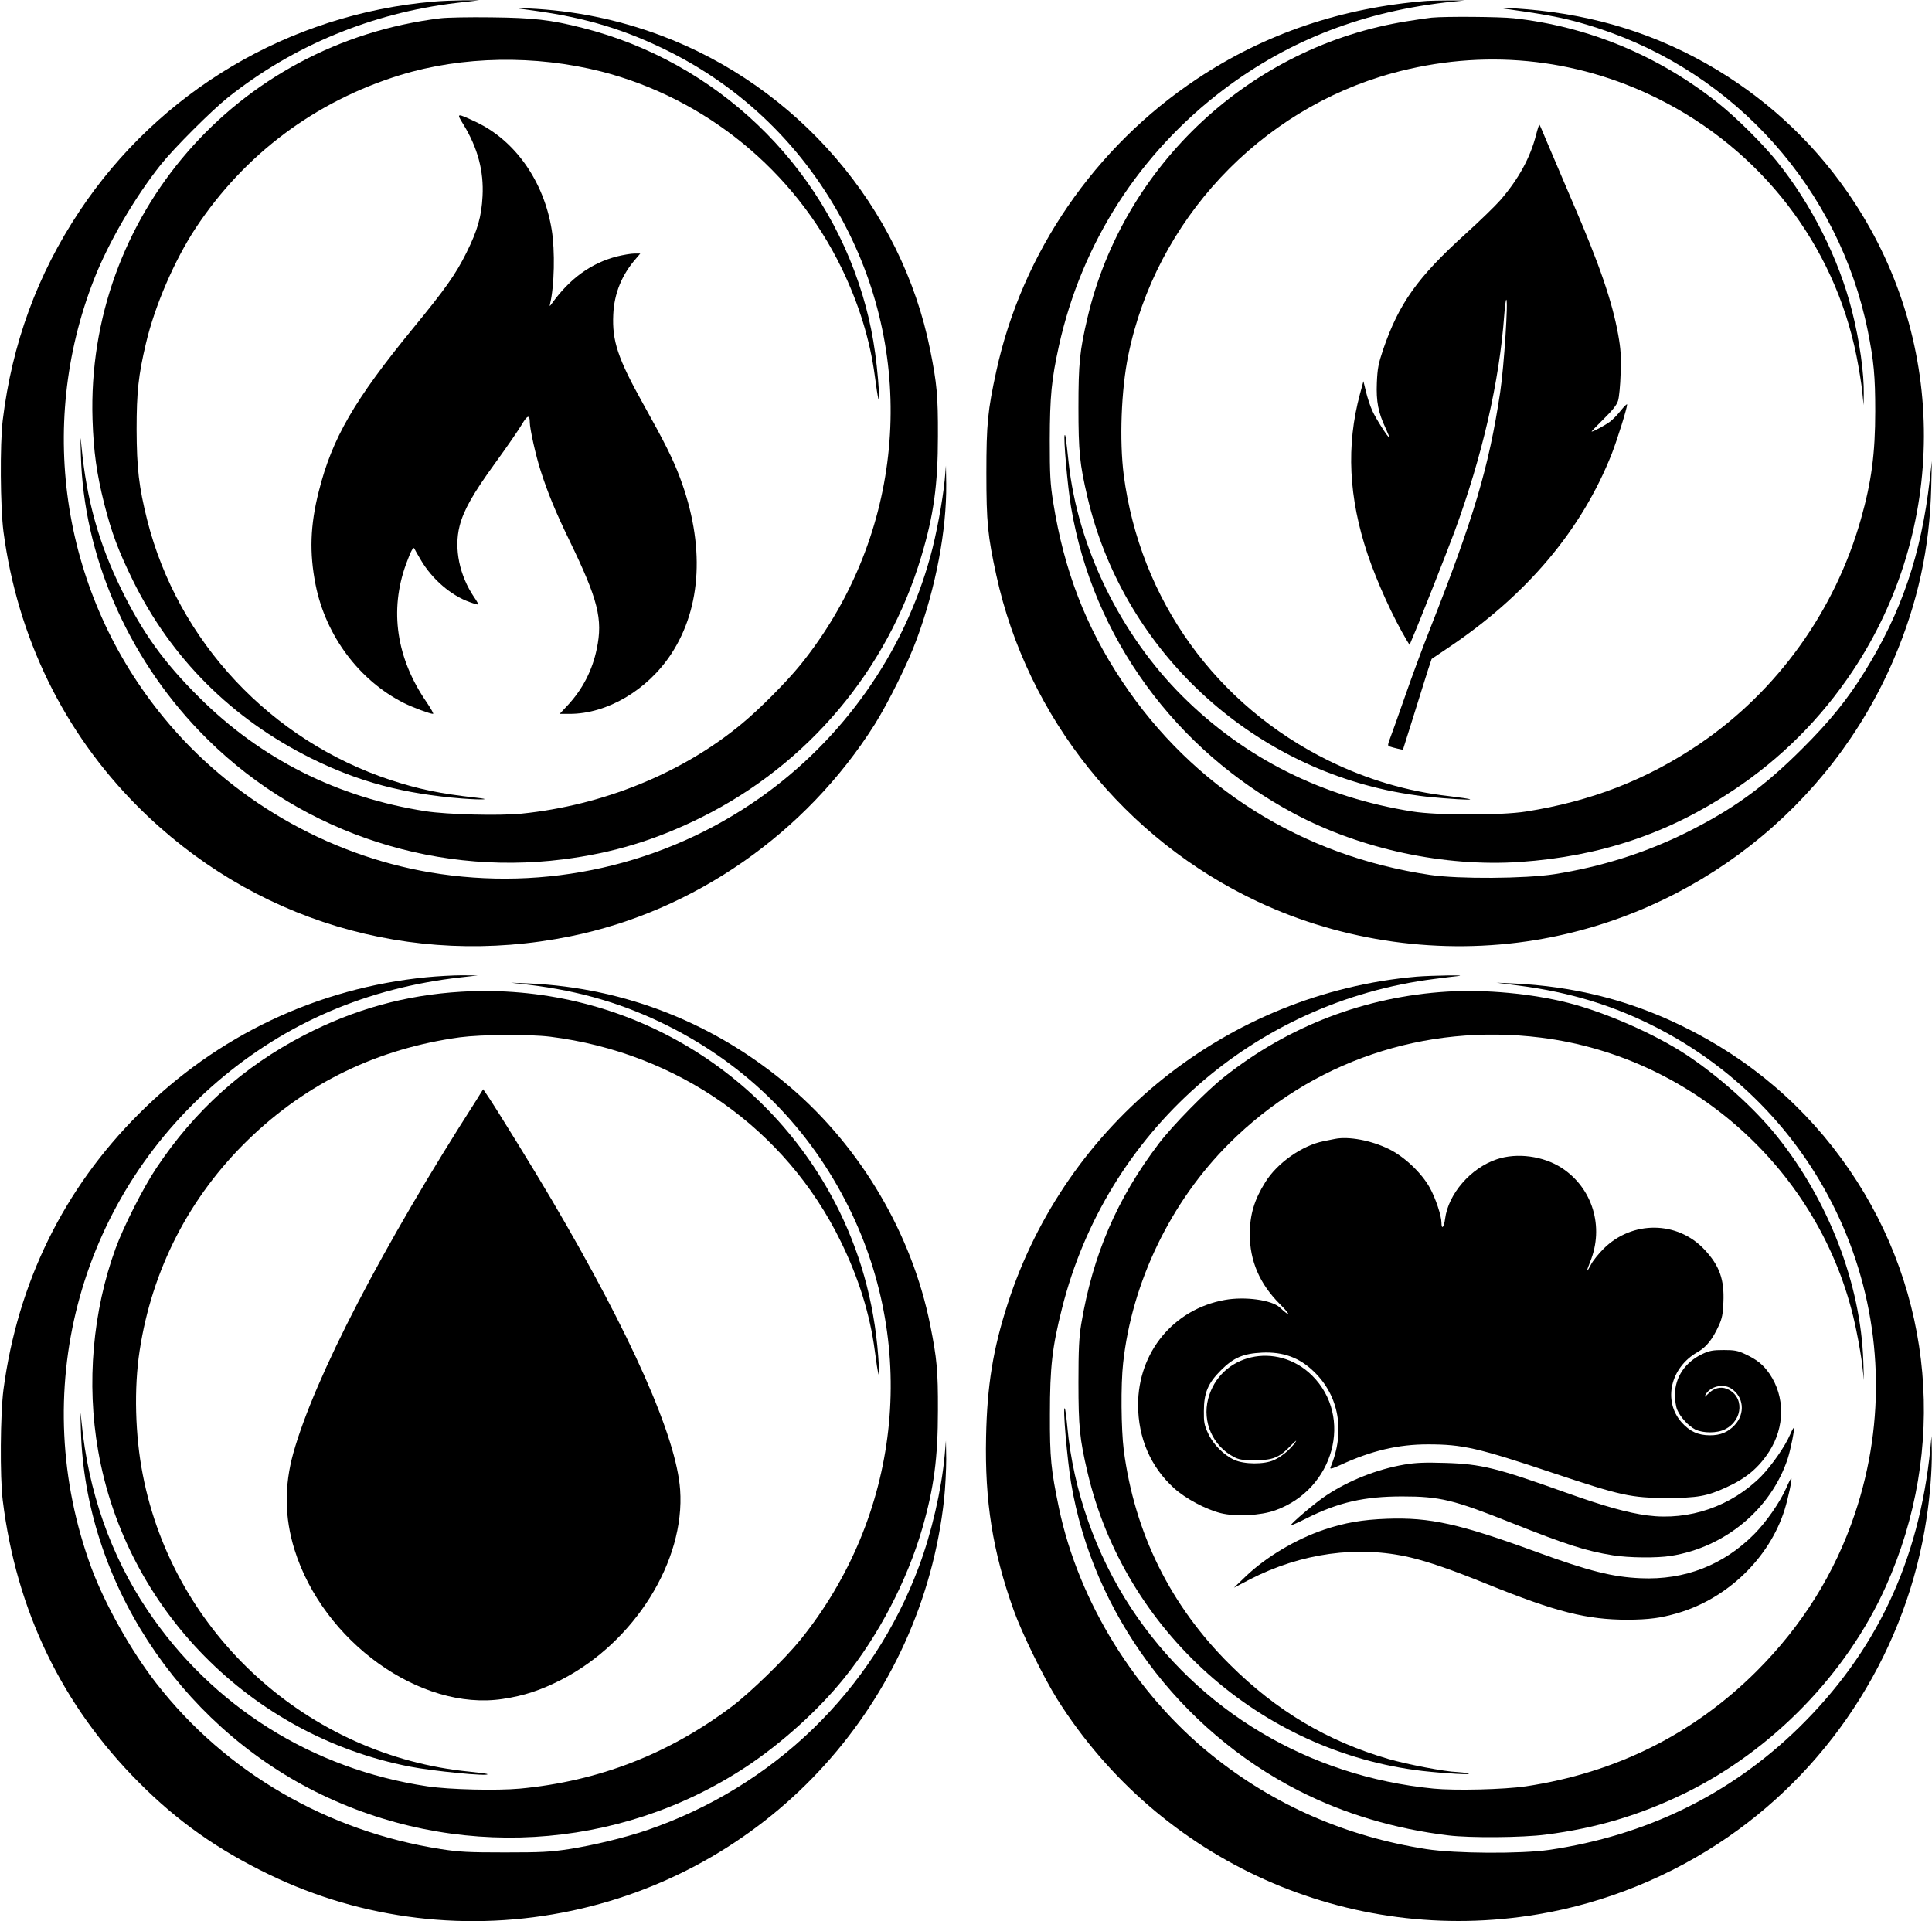 <?xml version="1.0" standalone="no"?>
<!DOCTYPE svg PUBLIC "-//W3C//DTD SVG 20010904//EN"
 "http://www.w3.org/TR/2001/REC-SVG-20010904/DTD/svg10.dtd">
<svg version="1.0" xmlns="http://www.w3.org/2000/svg"
 width="1280pt" height="1273pt" viewBox="0 0 1280 1273"
 preserveAspectRatio="xMidYMid meet">
<g transform="translate(0,1273) scale(0.1,-0.1)"
fill="#000000" stroke="none">
<path d="M2870 12719 c-954 -83 -1816 -594 -2344 -1389 -278 -418 -446 -876
-508 -1385 -19 -160 -16 -575 5 -738 93 -701 399 -1328 887 -1818 756 -759
1812 -1077 2868 -863 820 166 1561 682 2017 1404 90 144 222 409 279 566 126
341 198 721 195 1026 l-2 123 -8 -95 c-13 -133 -55 -363 -95 -506 -175 -640
-579 -1213 -1130 -1601 -634 -446 -1418 -623 -2186 -493 -682 116 -1321 487
-1762 1024 -670 814 -847 1922 -464 2903 95 244 269 543 444 763 86 108 334
356 444 444 433 344 952 559 1510 626 l155 18 -105 0 c-58 -1 -148 -4 -200 -9z"/>
<path d="M9455 12724 c-566 -45 -1073 -216 -1525 -517 -677 -450 -1158 -1151
-1329 -1935 -57 -262 -66 -349 -66 -677 0 -328 9 -415 66 -677 205 -941 853
-1750 1732 -2162 566 -266 1217 -356 1837 -255 1057 173 1959 880 2378 1864
158 371 237 734 247 1135 l4 175 -14 -125 c-56 -491 -186 -875 -431 -1270
-111 -180 -231 -329 -413 -510 -256 -256 -465 -406 -776 -560 -271 -133 -560
-224 -866 -272 -193 -30 -636 -33 -824 -5 -851 126 -1573 580 -2040 1282 -242
363 -385 735 -457 1185 -20 125 -23 182 -23 415 1 290 11 398 61 625 151 680
533 1274 1090 1696 440 332 934 522 1519 583 l80 8 -105 0 c-58 0 -123 -2
-145 -3z"/>
<path d="M3534 12660 c353 -48 618 -129 916 -280 509 -259 918 -674 1175
-1195 462 -933 336 -2045 -322 -2860 -92 -113 -269 -292 -388 -390 -392 -326
-918 -541 -1460 -596 -150 -15 -490 -6 -635 16 -583 91 -1090 345 -1501 755
-234 232 -373 426 -515 715 -150 306 -230 593 -264 945 -8 85 -8 79 -4 -60 18
-658 305 -1324 784 -1823 620 -647 1518 -964 2410 -851 331 42 615 128 920
280 702 350 1228 973 1453 1724 83 275 111 478 111 800 1 268 -7 350 -51 570
-189 946 -878 1748 -1793 2088 -278 103 -566 162 -870 176 l-105 5 139 -19z"/>
<path d="M9990 12669 c296 -41 406 -64 595 -125 916 -299 1600 -1067 1790
-2008 40 -200 49 -300 49 -531 0 -280 -25 -468 -95 -715 -172 -608 -554 -1139
-1069 -1489 -348 -236 -717 -380 -1150 -448 -163 -26 -587 -26 -750 0 -596 94
-1111 351 -1525 763 -413 411 -694 988 -755 1549 -18 166 -21 187 -26 182 -10
-10 19 -342 42 -477 145 -861 689 -1609 1477 -2030 444 -237 998 -355 1499
-321 531 37 984 189 1413 476 316 210 580 475 790 790 625 940 629 2162 10
3105 -236 361 -541 654 -911 878 -384 231 -799 363 -1267 401 -149 13 -210 12
-117 0z"/>
<path d="M2920 12609 c-1354 -164 -2350 -1311 -2307 -2659 7 -212 27 -356 77
-556 50 -196 94 -313 190 -509 254 -517 656 -918 1181 -1179 316 -157 614
-236 1003 -267 137 -10 201 -6 89 6 -233 26 -376 55 -563 116 -796 262 -1412
919 -1615 1724 -55 221 -69 341 -70 600 0 248 12 359 62 570 58 248 190 553
330 765 323 488 791 838 1353 1012 412 127 897 135 1334 24 692 -178 1278
-657 1591 -1301 115 -237 189 -477 221 -717 20 -155 33 -208 28 -113 -16 254
-49 450 -110 651 -263 871 -970 1545 -1854 1769 -211 54 -328 67 -605 70 -143
2 -294 -1 -335 -6z"/>
<path d="M9485 12613 c-22 -2 -96 -13 -164 -24 -1032 -164 -1878 -950 -2116
-1964 -52 -221 -60 -303 -60 -595 0 -292 8 -374 60 -595 230 -982 1029 -1751
2025 -1949 69 -14 170 -29 225 -35 152 -15 291 -23 285 -17 -3 3 -66 12 -139
21 -280 32 -540 109 -796 234 -749 368 -1252 1068 -1360 1894 -29 227 -17 564
30 792 182 894 870 1629 1750 1870 595 163 1208 105 1756 -167 685 -339 1171
-968 1319 -1708 16 -80 33 -185 38 -235 l9 -90 1 70 c3 139 -28 359 -78 555
-87 345 -268 706 -497 990 -95 118 -269 291 -390 387 -396 315 -862 508 -1355
562 -90 10 -450 13 -543 4z"/>
<path d="M3071 11904 c94 -154 135 -308 126 -474 -7 -135 -33 -226 -107 -375
-72 -144 -136 -235 -354 -501 -389 -475 -536 -729 -624 -1080 -57 -224 -63
-407 -21 -619 67 -337 289 -634 585 -783 58 -29 173 -72 193 -72 6 0 -14 35
-43 78 -200 290 -247 608 -136 914 33 90 49 119 56 102 2 -5 21 -39 42 -74 74
-127 201 -236 323 -279 30 -11 55 -18 57 -16 2 2 -9 23 -26 47 -98 144 -135
323 -97 473 26 103 89 215 235 416 78 107 157 222 177 256 37 63 53 67 53 15
0 -43 40 -223 72 -321 46 -144 97 -269 193 -467 187 -386 220 -516 179 -712
-29 -142 -93 -267 -191 -373 l-55 -59 66 0 c249 0 516 158 673 397 203 310
224 725 58 1168 -46 123 -101 233 -244 489 -168 301 -206 417 -198 591 6 141
57 265 151 372 l28 33 -39 0 c-22 0 -74 -9 -115 -19 -171 -44 -312 -146 -431
-311 -15 -21 -17 -22 -13 -5 29 119 34 353 11 494 -52 320 -242 590 -500 712
-132 62 -133 62 -84 -17z"/>
<path d="M10177 11837 c-38 -150 -115 -292 -236 -432 -33 -38 -138 -140 -232
-225 -317 -287 -441 -461 -545 -765 -32 -95 -38 -126 -42 -221 -5 -125 9 -197
58 -301 16 -35 27 -63 25 -63 -9 0 -89 125 -113 178 -14 31 -33 88 -42 126
l-17 70 -23 -85 c-92 -341 -75 -687 51 -1062 63 -186 168 -417 260 -571 l18
-29 16 39 c52 121 226 563 281 710 185 503 298 997 330 1437 4 54 10 99 13
101 15 10 -14 -441 -40 -614 -75 -496 -173 -826 -466 -1570 -47 -118 -120
-316 -163 -440 -43 -124 -88 -249 -99 -278 -16 -39 -18 -54 -8 -57 26 -9 91
-24 92 -22 0 1 33 106 73 232 39 127 82 261 94 300 l23 69 105 71 c524 350
889 783 1089 1290 37 96 101 300 101 325 0 6 -18 -11 -40 -38 -21 -28 -54 -61
-72 -75 -32 -24 -111 -67 -123 -67 -3 0 32 37 79 83 60 59 87 93 96 122 7 22
15 103 17 180 4 114 1 162 -16 257 -40 221 -123 464 -304 883 -66 154 -141
331 -167 392 -26 62 -48 115 -51 117 -2 2 -12 -28 -22 -67z"/>
<path d="M2825 6255 c-724 -72 -1388 -387 -1905 -905 -498 -497 -803 -1119
-897 -1827 -21 -161 -24 -579 -5 -733 90 -732 393 -1360 902 -1870 255 -257
521 -445 862 -610 622 -301 1326 -385 2008 -240 1322 281 2318 1383 2465 2727
8 78 14 197 14 265 l-2 123 -8 -95 c-21 -230 -87 -516 -171 -740 -306 -823
-963 -1459 -1803 -1747 -145 -49 -349 -99 -515 -125 -125 -19 -183 -22 -425
-22 -240 0 -301 3 -424 22 -754 118 -1427 510 -1884 1097 -169 216 -343 528
-432 768 -424 1154 -94 2423 836 3221 454 389 991 620 1609 690 l115 13 -105
1 c-58 0 -163 -6 -235 -13z"/>
<path d="M9385 6259 c-1250 -110 -2322 -968 -2709 -2168 -97 -300 -136 -540
-143 -881 -9 -427 43 -758 183 -1149 54 -152 199 -447 288 -589 680 -1078
1931 -1638 3186 -1426 447 75 883 253 1257 511 709 489 1190 1261 1317 2113
23 150 36 319 35 440 l-2 105 -8 -85 c-75 -746 -361 -1349 -875 -1851 -452
-440 -1007 -711 -1649 -806 -188 -27 -621 -25 -815 5 -533 83 -1012 293 -1423
624 -504 406 -881 1016 -1011 1635 -53 256 -61 331 -60 623 0 312 15 444 80
701 293 1168 1272 2033 2469 2183 66 9 136 17 155 19 75 8 -181 4 -275 -4z"/>
<path d="M3505 6205 c337 -41 625 -125 916 -270 531 -265 942 -677 1205 -1210
461 -935 336 -2043 -323 -2860 -102 -126 -330 -348 -453 -441 -420 -316 -884
-496 -1405 -545 -154 -14 -464 -7 -613 15 -764 114 -1426 530 -1854 1166 -245
364 -394 789 -438 1250 -8 85 -8 79 -4 -60 28 -989 641 -1933 1554 -2391 916
-459 2004 -396 2854 165 234 155 478 375 648 586 229 284 417 645 518 992 78
270 104 469 104 783 1 263 -7 346 -51 565 -120 601 -457 1174 -924 1574 -494
423 -1093 661 -1734 690 l-120 5 120 -14z"/>
<path d="M10060 6200 c345 -44 640 -135 930 -286 1168 -609 1718 -1969 1299
-3214 -133 -396 -351 -744 -653 -1045 -418 -416 -933 -672 -1528 -761 -144
-21 -467 -29 -610 -15 -829 81 -1556 515 -2004 1196 -235 357 -384 781 -423
1204 -6 63 -13 117 -17 120 -14 14 16 -335 42 -494 144 -863 716 -1636 1509
-2040 300 -153 635 -253 990 -296 144 -18 493 -15 646 5 337 43 626 130 925
276 578 284 1068 789 1328 1368 408 909 317 1948 -242 2762 -282 412 -658 734
-1114 955 -350 170 -711 260 -1113 279 l-110 5 145 -19z"/>
<path d="M3054 6159 c-368 -22 -707 -116 -1039 -288 -402 -208 -724 -497 -979
-880 -86 -128 -217 -387 -270 -532 -152 -416 -194 -895 -116 -1340 182 -1048
1011 -1889 2064 -2094 152 -30 531 -67 515 -50 -3 3 -55 10 -115 16 -1073 104
-1964 913 -2168 1968 -51 260 -59 574 -21 821 82 539 330 1021 721 1400 388
376 856 602 1401 677 145 19 458 21 598 4 845 -106 1561 -611 1925 -1356 119
-243 194 -483 226 -727 21 -162 33 -205 27 -103 -20 373 -106 710 -262 1030
-466 948 -1446 1517 -2507 1454z"/>
<path d="M9590 6160 c-544 -33 -1052 -227 -1480 -566 -120 -95 -341 -321 -431
-439 -279 -367 -439 -739 -516 -1200 -14 -88 -18 -165 -18 -385 0 -292 8 -374
60 -595 246 -1051 1147 -1854 2220 -1979 150 -17 345 -28 300 -16 -16 4 -49 8
-72 9 -78 2 -328 50 -453 86 -406 118 -743 319 -1051 625 -395 392 -632 872
-704 1423 -17 137 -20 432 -4 575 58 537 316 1071 704 1457 545 543 1291 796
2063 700 1033 -129 1887 -922 2091 -1942 17 -81 35 -188 40 -238 l10 -90 -4
126 c-17 510 -229 1062 -571 1489 -152 190 -385 398 -604 543 -209 137 -533
279 -779 342 -245 62 -546 90 -801 75z"/>
<path d="M3155 5439 c-620 -966 -1072 -1838 -1212 -2338 -60 -217 -58 -425 8
-638 190 -610 834 -1072 1379 -990 142 21 253 58 390 128 484 249 820 787 786
1259 -25 349 -323 1023 -853 1924 -108 184 -357 588 -418 679 l-34 50 -46 -74z"/>
<path d="M8845 5184 c-11 -2 -45 -9 -75 -15 -142 -28 -308 -144 -387 -272 -73
-116 -102 -214 -103 -343 0 -178 65 -330 199 -464 74 -74 74 -92 0 -23 -54 50
-231 74 -364 50 -340 -61 -575 -347 -575 -696 1 -220 83 -410 238 -551 76 -69
210 -141 311 -166 98 -24 264 -16 360 19 390 139 520 620 243 894 -233 229
-611 142 -688 -157 -39 -151 31 -309 168 -382 37 -20 58 -23 143 -23 119 0
161 17 239 99 30 30 41 38 28 20 -32 -46 -89 -94 -141 -118 -65 -30 -197 -29
-263 1 -70 32 -141 103 -174 176 -25 53 -29 74 -28 147 0 121 27 185 113 271
84 84 148 111 274 117 138 6 246 -33 341 -125 168 -161 210 -399 111 -635 -6
-14 8 -11 67 16 204 94 381 136 578 136 231 0 331 -23 830 -190 449 -150 517
-165 755 -165 201 0 263 11 392 70 132 60 214 129 284 237 105 163 106 364 3
515 -42 61 -83 94 -162 131 -48 23 -71 27 -142 27 -71 0 -94 -4 -141 -26 -114
-54 -181 -153 -182 -269 0 -37 6 -80 15 -101 21 -49 74 -107 119 -130 52 -26
146 -26 198 1 123 62 128 224 9 269 -40 15 -85 3 -120 -33 -24 -23 -28 -26
-19 -8 29 55 115 77 169 43 85 -54 97 -167 24 -244 -44 -47 -94 -67 -163 -67
-79 0 -135 26 -189 87 -124 142 -73 363 108 465 57 33 97 82 140 176 21 46 27
76 30 153 7 151 -26 243 -124 348 -179 193 -480 196 -670 7 -34 -34 -71 -80
-83 -104 -31 -60 -34 -52 -6 17 95 232 16 490 -189 623 -122 79 -296 102 -429
57 -174 -58 -322 -230 -343 -395 -7 -57 -24 -74 -24 -25 0 45 -38 160 -77 231
-55 99 -170 208 -274 258 -115 56 -263 84 -354 66z"/>
<path d="M11860 3225 c-33 -78 -122 -205 -191 -276 -197 -199 -477 -296 -754
-260 -134 18 -284 60 -540 151 -458 164 -562 190 -801 197 -133 4 -193 2 -270
-11 -180 -31 -365 -104 -515 -203 -70 -45 -243 -192 -236 -199 2 -2 48 18 103
46 212 106 382 145 634 145 250 0 340 -22 726 -176 360 -143 489 -185 669
-214 105 -17 292 -19 385 -4 360 57 664 311 774 644 19 58 47 198 41 204 -3 2
-14 -18 -25 -44z"/>
<path d="M11835 2872 c-41 -94 -132 -225 -212 -306 -204 -206 -461 -306 -753
-293 -186 8 -342 47 -687 173 -517 189 -709 231 -993 221 -165 -6 -279 -26
-417 -72 -187 -63 -385 -181 -520 -310 l-78 -75 107 56 c339 174 713 226 1061
145 122 -29 273 -81 510 -177 457 -185 660 -236 932 -236 140 1 217 11 330 44
329 96 607 364 708 683 25 81 51 204 45 211 -2 2 -17 -27 -33 -64z"/>
</g>
</svg>
